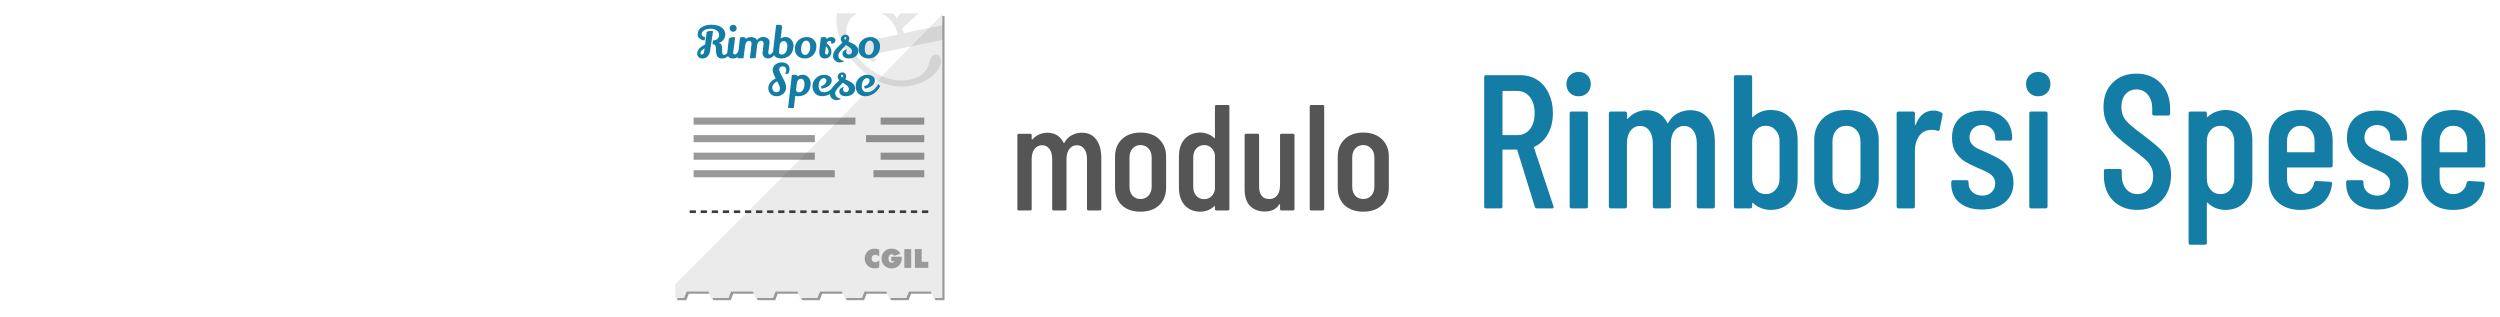 <?xml version="1.0" encoding="UTF-8" standalone="no"?>
<!-- Generator: Adobe Illustrator 19.0.0, SVG Export Plug-In . SVG Version: 6.00 Build 0)  -->

<svg
   version="1.1"
   id="Layer_1"
   x="0px"
   y="0px"
   viewBox="0 0 340.157 43.087"
   xml:space="preserve"
   sodipodi:docname="reimbursements_logo_modulo.svg"
   inkscape:version="1.4.2 (ebf0e940d0, 2025-05-08)"
   width="90mm"
   height="11.4mm"
   xmlns:inkscape="http://www.inkscape.org/namespaces/inkscape"
   xmlns:sodipodi="http://sodipodi.sourceforge.net/DTD/sodipodi-0.dtd"
   xmlns="http://www.w3.org/2000/svg"
   xmlns:svg="http://www.w3.org/2000/svg"><defs
   id="defs53">










	
	






		
		
		
	
	
	
















































































































































































































































<filter
   inkscape:collect="always"
   style="color-interpolation-filters:sRGB"
   id="filter65"
   x="-0.027"
   y="-0.026"
   width="1.055"
   height="1.052"><feGaussianBlur
     inkscape:collect="always"
     stdDeviation="5.309"
     id="feGaussianBlur65" /></filter></defs><sodipodi:namedview
   id="namedview51"
   pagecolor="#ffffff"
   bordercolor="#000000"
   borderopacity="0.25"
   inkscape:showpageshadow="false"
   inkscape:pageopacity="0.0"
   inkscape:pagecheckerboard="0"
   inkscape:deskcolor="#d1d1d1"
   showgrid="false"
   inkscape:zoom="3.809375"
   inkscape:cx="171.28794"
   inkscape:cy="15.488105"
   inkscape:window-width="2520"
   inkscape:window-height="1404"
   inkscape:window-x="2600"
   inkscape:window-y="0"
   inkscape:window-maximized="1"
   inkscape:current-layer="Layer_1"
   inkscape:document-units="mm" />







<g
   id="g20">
</g>
<g
   id="g22">
</g>
<g
   id="g24">
</g>
<g
   id="g26">
</g>
<g
   id="g28">
</g>
<g
   id="g30">
</g>
<g
   id="g32">
</g>
<g
   id="g34">
</g>
<g
   id="g36">
</g>
<g
   id="g38">
</g>
<g
   id="g40">
</g>
<g
   id="g42">
</g>
<g
   id="g44">
</g>
<g
   id="g46">
</g>
<g
   id="g48">
</g>
<g
   id="g20-0"
   transform="translate(-244.027,19.04)">
</g><g
   id="g22-6"
   transform="translate(-244.027,19.04)">
</g><g
   id="g24-1"
   transform="translate(-244.027,19.04)">
</g><g
   id="g26-5"
   transform="translate(-244.027,19.04)">
</g><g
   id="g28-5"
   transform="translate(-244.027,19.04)">
</g><g
   id="g30-4"
   transform="translate(-244.027,19.04)">
</g><g
   id="g32-7"
   transform="translate(-244.027,19.04)">
</g><g
   id="g34-6"
   transform="translate(-244.027,19.04)">
</g><g
   id="g36-5"
   transform="translate(-244.027,19.04)">
</g><g
   id="g38-6"
   transform="translate(-244.027,19.04)">
</g><g
   id="g40-9"
   transform="translate(-244.027,19.04)">
</g><g
   id="g42-3"
   transform="translate(-244.027,19.04)">
</g><g
   id="g44-7"
   transform="translate(-244.027,19.04)">
</g><g
   id="g46-4"
   transform="translate(-244.027,19.04)">
</g><g
   id="g48-5"
   transform="translate(-244.027,19.04)">
</g><g
   id="g714"
   transform="translate(-894.281,-113.692)">
</g><g
   id="g716"
   transform="translate(-894.281,-113.692)">
</g><g
   id="g718"
   transform="translate(-894.281,-113.692)">
</g><g
   id="g720"
   transform="translate(-894.281,-113.692)">
</g><g
   id="g722"
   transform="translate(-894.281,-113.692)">
</g><g
   id="g724"
   transform="translate(-894.281,-113.692)">
</g><g
   id="g726"
   transform="translate(-894.281,-113.692)">
</g><g
   id="g728"
   transform="translate(-894.281,-113.692)">
</g><g
   id="g730"
   transform="translate(-894.281,-113.692)">
</g><g
   id="g732"
   transform="translate(-894.281,-113.692)">
</g><g
   id="g734"
   transform="translate(-894.281,-113.692)">
</g><g
   id="g736"
   transform="translate(-894.281,-113.692)">
</g><g
   id="g738"
   transform="translate(-894.281,-113.692)">
</g><g
   id="g740"
   transform="translate(-894.281,-113.692)">
</g><g
   id="g742"
   transform="translate(-894.281,-113.692)">
</g><g
   id="g1601"
   transform="matrix(0.221,0,0,0.221,-168.895,20.198)">
</g><g
   id="g1603"
   transform="matrix(0.221,0,0,0.221,-168.895,20.198)">
</g><g
   id="g1605"
   transform="matrix(0.221,0,0,0.221,-168.895,20.198)">
</g><g
   id="g1607"
   transform="matrix(0.221,0,0,0.221,-168.895,20.198)">
</g><g
   id="g1609"
   transform="matrix(0.221,0,0,0.221,-168.895,20.198)">
</g><g
   id="g1611"
   transform="matrix(0.221,0,0,0.221,-168.895,20.198)">
</g><g
   id="g1613"
   transform="matrix(0.221,0,0,0.221,-168.895,20.198)">
</g><g
   id="g1615"
   transform="matrix(0.221,0,0,0.221,-168.895,20.198)">
</g><g
   id="g1617"
   transform="matrix(0.221,0,0,0.221,-168.895,20.198)">
</g><g
   id="g1619"
   transform="matrix(0.221,0,0,0.221,-168.895,20.198)">
</g><g
   id="g1621"
   transform="matrix(0.221,0,0,0.221,-168.895,20.198)">
</g><g
   id="g1623"
   transform="matrix(0.221,0,0,0.221,-168.895,20.198)">
</g><g
   id="g1625"
   transform="matrix(0.221,0,0,0.221,-168.895,20.198)">
</g><g
   id="g1627"
   transform="matrix(0.221,0,0,0.221,-168.895,20.198)">
</g><g
   id="g1629"
   transform="matrix(0.221,0,0,0.221,-168.895,20.198)">
</g><g
   aria-label="Rimborsi Spese"
   id="text1921"
   style="font-stretch:condensed;font-size:25.896px;font-family:'Barlow Condensed';-inkscape-font-specification:'Barlow Condensed,  Condensed';fill:#137da5;stroke-width:2.081;fill-opacity:1"
   transform="translate(111.279,124.546)"><path
     d="m 97.865,-96.192 q -0.233,0 -0.311,-0.207 l -2.382,-7.717 q -0.026,-0.078 -0.104,-0.078 h -1.813 q -0.104,0 -0.104,0.104 v 7.639 q 0,0.259 -0.259,0.259 h -1.968 q -0.259,0 -0.259,-0.259 v -17.609 q 0,-0.259 0.259,-0.259 h 4.635 q 1.321,0 2.331,0.647 1.01,0.647 1.554,1.839 0.57,1.165 0.57,2.667 0,1.631 -0.673,2.849 -0.673,1.191 -1.839,1.735 -0.078,0.078 -0.052,0.155 l 2.641,7.95 0.026,0.104 q 0,0.181 -0.233,0.181 z m -4.609,-15.978 q -0.104,0 -0.104,0.104 v 5.801 q 0,0.104 0.104,0.104 h 1.916 q 1.062,0 1.709,-0.803 0.647,-0.829 0.647,-2.175 0,-1.398 -0.647,-2.201 -0.647,-0.829 -1.709,-0.829 z"
     style="font-weight:500;-inkscape-font-specification:'Barlow Condensed,  Medium Condensed';fill:#137da5;fill-opacity:1"
     id="path2885" /><path
     d="m 103.51,-111.445 q -0.725,0 -1.191,-0.466 -0.466,-0.466 -0.466,-1.191 0,-0.725 0.466,-1.191 0.466,-0.466 1.191,-0.466 0.751,0 1.191,0.466 0.466,0.44 0.466,1.191 0,0.725 -0.466,1.191 -0.466,0.466 -1.191,0.466 z m -0.958,15.253 q -0.259,0 -0.259,-0.259 v -12.663 q 0,-0.259 0.259,-0.259 h 1.968 q 0.259,0 0.259,0.259 v 12.663 q 0,0.259 -0.259,0.259 z"
     style="font-weight:500;-inkscape-font-specification:'Barlow Condensed,  Medium Condensed';fill:#137da5;fill-opacity:1"
     id="path2882" /><path
     d="m 118.711,-109.555 q 1.606,0 2.46,1.165 0.88,1.139 0.88,3.211 v 8.727 q 0,0.259 -0.259,0.259 h -1.942 q -0.259,0 -0.259,-0.259 v -8.546 q 0,-1.139 -0.466,-1.761 -0.466,-0.647 -1.243,-0.647 -0.829,0 -1.321,0.647 -0.492,0.622 -0.492,1.735 v 8.572 q 0,0.259 -0.259,0.259 h -1.942 q -0.259,0 -0.259,-0.259 v -8.546 q 0,-1.139 -0.466,-1.761 -0.466,-0.647 -1.243,-0.647 -0.829,0 -1.321,0.647 -0.492,0.622 -0.492,1.735 v 8.572 q 0,0.259 -0.259,0.259 h -1.942 q -0.259,0 -0.259,-0.259 v -12.663 q 0,-0.259 0.259,-0.259 h 1.942 q 0.259,0 0.259,0.259 v 0.647 q 0,0.052 0.026,0.078 0.052,0.026 0.104,-0.026 0.518,-0.57 1.191,-0.855 0.673,-0.285 1.347,-0.285 1.968,0 2.823,1.735 0.026,0.052 0.078,0.052 0.052,-0.026 0.078,-0.129 0.518,-0.88 1.321,-1.269 0.803,-0.388 1.657,-0.388 z"
     style="font-weight:500;-inkscape-font-specification:'Barlow Condensed,  Medium Condensed';fill:#137da5;fill-opacity:1"
     id="path2879" /><path
     d="m 129.639,-109.581 q 1.709,0 2.693,1.114 0.984,1.088 0.984,3.004 v 5.386 q 0,1.839 -1.01,2.978 -0.984,1.114 -2.667,1.114 -0.622,0 -1.269,-0.233 -0.622,-0.233 -1.114,-0.699 -0.052,-0.052 -0.104,-0.026 -0.026,0.026 -0.026,0.078 v 0.414 q 0,0.259 -0.259,0.259 h -1.968 q -0.259,0 -0.259,-0.259 v -17.609 q 0,-0.259 0.259,-0.259 h 1.968 q 0.259,0 0.259,0.259 v 5.386 q 0,0.052 0.052,0.078 0.052,0 0.104,-0.078 0.984,-0.906 2.357,-0.906 z m 1.217,4.273 q 0,-0.932 -0.544,-1.528 -0.518,-0.596 -1.347,-0.596 -0.803,0 -1.321,0.596 -0.518,0.596 -0.518,1.528 v 5.05 q 0,0.932 0.518,1.528 0.518,0.596 1.321,0.596 0.829,0 1.347,-0.596 0.544,-0.596 0.544,-1.528 z"
     style="font-weight:500;-inkscape-font-specification:'Barlow Condensed,  Medium Condensed';fill:#137da5;fill-opacity:1"
     id="path2876" /><path
     d="m 139.946,-95.985 q -2.02,0 -3.211,-1.114 -1.165,-1.139 -1.165,-3.004 v -5.36 q 0,-1.839 1.191,-2.978 1.191,-1.139 3.185,-1.139 2.02,0 3.211,1.139 1.191,1.139 1.191,2.978 v 5.36 q 0,1.865 -1.191,3.004 -1.191,1.114 -3.211,1.114 z m 0,-2.175 q 0.829,0 1.372,-0.57 0.544,-0.596 0.544,-1.554 v -5.024 q 0,-0.932 -0.544,-1.528 -0.544,-0.596 -1.372,-0.596 -0.829,0 -1.372,0.596 -0.518,0.596 -0.518,1.528 v 5.024 q 0,0.958 0.518,1.554 0.544,0.57 1.372,0.57 z"
     style="font-weight:500;-inkscape-font-specification:'Barlow Condensed,  Medium Condensed';fill:#137da5;fill-opacity:1"
     id="path2873" /><path
     d="m 151.78,-109.503 q 0.647,0 1.114,0.285 0.181,0.104 0.129,0.337 l -0.388,1.968 q -0.026,0.233 -0.311,0.155 -0.337,-0.129 -0.725,-0.129 -0.155,0 -0.466,0.052 -0.803,0.078 -1.347,0.88 -0.518,0.803 -0.518,1.942 v 7.562 q 0,0.259 -0.259,0.259 h -1.968 q -0.259,0 -0.259,-0.259 v -12.663 q 0,-0.259 0.259,-0.259 h 1.968 q 0.259,0 0.259,0.259 v 1.502 q 0,0.078 0.026,0.104 0.052,0 0.078,-0.078 0.751,-1.916 2.408,-1.916 z"
     style="font-weight:500;-inkscape-font-specification:'Barlow Condensed,  Medium Condensed';fill:#137da5;fill-opacity:1"
     id="path2870" /><path
     d="m 158.409,-96.037 q -1.942,0 -3.082,-0.932 -1.114,-0.958 -1.114,-2.564 v -0.233 q 0,-0.259 0.259,-0.259 h 1.839 q 0.259,0 0.259,0.259 v 0.181 q 0,0.699 0.544,1.191 0.544,0.466 1.347,0.466 0.777,0 1.243,-0.466 0.492,-0.466 0.492,-1.191 0,-0.57 -0.337,-0.958 -0.337,-0.388 -0.803,-0.596 -0.44,-0.233 -1.372,-0.622 -1.01,-0.44 -1.683,-0.855 -0.647,-0.414 -1.165,-1.191 -0.518,-0.777 -0.518,-1.968 0,-1.761 1.088,-2.745 1.114,-0.984 2.978,-0.984 1.916,0 3.004,1.01 1.114,1.01 1.114,2.745 v 0.078 q 0,0.259 -0.259,0.259 h -1.787 q -0.259,0 -0.259,-0.259 v -0.181 q 0,-0.699 -0.492,-1.191 -0.492,-0.492 -1.269,-0.492 -0.803,0 -1.269,0.492 -0.466,0.492 -0.466,1.191 0,0.544 0.311,0.906 0.311,0.363 0.751,0.596 0.44,0.207 1.398,0.622 1.062,0.466 1.761,0.906 0.699,0.414 1.217,1.191 0.544,0.777 0.544,1.942 0,1.683 -1.165,2.667 -1.139,0.984 -3.108,0.984 z"
     style="font-weight:500;-inkscape-font-specification:'Barlow Condensed,  Medium Condensed';fill:#137da5;fill-opacity:1"
     id="path2867" /><path
     d="m 166.049,-111.445 q -0.725,0 -1.191,-0.466 -0.466,-0.466 -0.466,-1.191 0,-0.725 0.466,-1.191 0.466,-0.466 1.191,-0.466 0.751,0 1.191,0.466 0.466,0.44 0.466,1.191 0,0.725 -0.466,1.191 -0.466,0.466 -1.191,0.466 z m -0.958,15.253 q -0.259,0 -0.259,-0.259 v -12.663 q 0,-0.259 0.259,-0.259 h 1.968 q 0.259,0 0.259,0.259 v 12.663 q 0,0.259 -0.259,0.259 z"
     style="font-weight:500;-inkscape-font-specification:'Barlow Condensed,  Medium Condensed';fill:#137da5;fill-opacity:1"
     id="path2864" /><path
     d="m 179.541,-95.985 q -2.046,0 -3.315,-1.269 -1.243,-1.295 -1.243,-3.366 v -0.673 q 0,-0.259 0.259,-0.259 h 1.916 q 0.259,0 0.259,0.259 v 0.544 q 0,1.191 0.596,1.916 0.596,0.699 1.528,0.699 0.932,0 1.528,-0.673 0.622,-0.699 0.622,-1.813 0,-0.751 -0.337,-1.321 -0.311,-0.57 -0.855,-1.01 -0.518,-0.466 -1.709,-1.347 -1.321,-0.984 -2.072,-1.683 -0.751,-0.699 -1.269,-1.683 -0.518,-0.984 -0.518,-2.305 0,-2.098 1.243,-3.315 1.243,-1.243 3.237,-1.243 2.072,0 3.315,1.321 1.269,1.321 1.269,3.47 v 0.647 q 0,0.259 -0.259,0.259 h -1.916 q -0.259,0 -0.259,-0.259 v -0.699 q 0,-1.165 -0.596,-1.865 -0.596,-0.725 -1.554,-0.725 -0.906,0 -1.476,0.647 -0.57,0.622 -0.57,1.761 0,1.036 0.57,1.761 0.57,0.699 2.201,1.89 1.554,1.165 2.331,1.89 0.803,0.725 1.217,1.606 0.44,0.855 0.44,2.046 0,2.175 -1.269,3.496 -1.269,1.295 -3.315,1.295 z"
     style="font-weight:500;-inkscape-font-specification:'Barlow Condensed,  Medium Condensed';fill:#137da5;fill-opacity:1"
     id="path2861" /><path
     d="m 191.505,-109.581 q 1.683,0 2.667,1.139 1.01,1.114 1.01,2.952 v 5.386 q 0,1.916 -1.01,3.03 -0.984,1.088 -2.667,1.088 -0.622,0 -1.269,-0.233 -0.622,-0.233 -1.114,-0.725 -0.129,-0.078 -0.129,0.052 v 5.386 q 0,0.259 -0.259,0.259 h -1.968 q -0.259,0 -0.259,-0.259 v -17.609 q 0,-0.259 0.259,-0.259 h 1.968 q 0.259,0 0.259,0.259 v 0.414 q 0,0.052 0.052,0.078 0.052,0 0.104,-0.052 0.492,-0.466 1.114,-0.673 0.622,-0.233 1.243,-0.233 z m 1.217,4.273 q 0,-0.932 -0.544,-1.528 -0.518,-0.596 -1.347,-0.596 -0.803,0 -1.321,0.596 -0.518,0.596 -0.518,1.528 v 5.05 q 0,0.932 0.518,1.528 0.518,0.596 1.321,0.596 0.829,0 1.347,-0.596 0.544,-0.596 0.544,-1.528 z"
     style="font-weight:500;-inkscape-font-specification:'Barlow Condensed,  Medium Condensed';fill:#137da5;fill-opacity:1"
     id="path2858" /><path
     d="m 206.11,-102.019 q 0,0.259 -0.259,0.259 h -5.852 q -0.104,0 -0.104,0.104 v 1.398 q 0,0.932 0.518,1.528 0.518,0.596 1.347,0.596 0.725,0 1.217,-0.44 0.492,-0.44 0.622,-1.139 0.078,-0.207 0.285,-0.207 l 1.916,0.104 q 0.129,0 0.181,0.078 0.078,0.078 0.052,0.181 -0.181,1.683 -1.295,2.641 -1.088,0.932 -2.978,0.932 -1.994,0 -3.185,-1.114 -1.165,-1.114 -1.165,-2.978 v -5.386 q 0,-1.839 1.165,-2.978 1.191,-1.139 3.185,-1.139 2.02,0 3.185,1.139 1.165,1.139 1.165,2.978 z m -4.351,-5.412 q -0.829,0 -1.347,0.596 -0.518,0.596 -0.518,1.528 v 1.372 q 0,0.104 0.104,0.104 h 3.548 q 0.104,0 0.104,-0.104 v -1.372 q 0,-0.932 -0.518,-1.528 -0.518,-0.596 -1.372,-0.596 z"
     style="font-weight:500;-inkscape-font-specification:'Barlow Condensed,  Medium Condensed';fill:#137da5;fill-opacity:1"
     id="path2855" /><path
     d="m 212.144,-96.037 q -1.942,0 -3.082,-0.932 -1.114,-0.958 -1.114,-2.564 v -0.233 q 0,-0.259 0.259,-0.259 h 1.839 q 0.259,0 0.259,0.259 v 0.181 q 0,0.699 0.544,1.191 0.544,0.466 1.347,0.466 0.777,0 1.243,-0.466 0.492,-0.466 0.492,-1.191 0,-0.57 -0.337,-0.958 -0.337,-0.388 -0.803,-0.596 -0.44,-0.233 -1.372,-0.622 -1.01,-0.44 -1.683,-0.855 -0.647,-0.414 -1.165,-1.191 -0.518,-0.777 -0.518,-1.968 0,-1.761 1.088,-2.745 1.114,-0.984 2.978,-0.984 1.916,0 3.004,1.01 1.114,1.01 1.114,2.745 v 0.078 q 0,0.259 -0.259,0.259 h -1.787 q -0.259,0 -0.259,-0.259 v -0.181 q 0,-0.699 -0.492,-1.191 -0.492,-0.492 -1.269,-0.492 -0.803,0 -1.269,0.492 -0.466,0.492 -0.466,1.191 0,0.544 0.311,0.906 0.311,0.363 0.751,0.596 0.44,0.207 1.398,0.622 1.062,0.466 1.761,0.906 0.699,0.414 1.217,1.191 0.544,0.777 0.544,1.942 0,1.683 -1.165,2.667 -1.139,0.984 -3.108,0.984 z"
     style="font-weight:500;-inkscape-font-specification:'Barlow Condensed,  Medium Condensed';fill:#137da5;fill-opacity:1"
     id="path2852" /><path
     d="m 226.878,-102.019 q 0,0.259 -0.259,0.259 h -5.852 q -0.104,0 -0.104,0.104 v 1.398 q 0,0.932 0.518,1.528 0.518,0.596 1.347,0.596 0.725,0 1.217,-0.44 0.492,-0.44 0.622,-1.139 0.078,-0.207 0.285,-0.207 l 1.916,0.104 q 0.129,0 0.181,0.078 0.078,0.078 0.052,0.181 -0.181,1.683 -1.295,2.641 -1.088,0.932 -2.978,0.932 -1.994,0 -3.185,-1.114 -1.165,-1.114 -1.165,-2.978 v -5.386 q 0,-1.839 1.165,-2.978 1.191,-1.139 3.185,-1.139 2.02,0 3.185,1.139 1.165,1.139 1.165,2.978 z m -4.351,-5.412 q -0.829,0 -1.347,0.596 -0.518,0.596 -0.518,1.528 v 1.372 q 0,0.104 0.104,0.104 h 3.548 q 0.104,0 0.104,-0.104 v -1.372 q 0,-0.932 -0.518,-1.528 -0.518,-0.596 -1.372,-0.596 z"
     style="font-weight:500;-inkscape-font-specification:'Barlow Condensed,  Medium Condensed';fill:#137da5;fill-opacity:1"
     id="path2849" /></g><g
   aria-label="modulo"
   id="text2648"
   style="font-stretch:condensed;font-size:20.504px;font-family:'Barlow Condensed';-inkscape-font-specification:'Barlow Condensed,  Condensed';fill:#555555;stroke-width:1.648;fill-opacity:1"
   transform="translate(111.279,124.546)"><path
     d="m 35.924,-106.489 q 1.271,0 1.948,0.923 0.697,0.902 0.697,2.542 v 6.91 q 0,0.205 -0.205,0.205 h -1.538 q -0.205,0 -0.205,-0.205 v -6.766 q 0,-0.902 -0.369,-1.394 -0.369,-0.513 -0.984,-0.513 -0.656,0 -1.046,0.513 -0.39,0.492 -0.39,1.374 v 6.787 q 0,0.205 -0.205,0.205 h -1.538 q -0.205,0 -0.205,-0.205 v -6.766 q 0,-0.902 -0.369,-1.394 -0.369,-0.513 -0.984,-0.513 -0.656,0 -1.046,0.513 -0.39,0.492 -0.39,1.374 v 6.787 q 0,0.205 -0.205,0.205 h -1.538 q -0.205,0 -0.205,-0.205 v -10.026 q 0,-0.205 0.205,-0.205 h 1.538 q 0.205,0 0.205,0.205 v 0.513 q 0,0.041 0.021,0.061 0.041,0.021 0.082,-0.021 0.41,-0.451 0.943,-0.677 0.533,-0.226 1.066,-0.226 1.558,0 2.235,1.374 0.021,0.041 0.062,0.041 0.041,-0.021 0.062,-0.103 0.41,-0.697 1.046,-1.005 0.636,-0.308 1.312,-0.308 z"
     style="font-weight:500;-inkscape-font-specification:'Barlow Condensed,  Medium Condensed';fill:#555555;fill-opacity:1"
     id="path2793" /><path
     d="m 43.9,-95.745 q -1.599,0 -2.542,-0.882 -0.923,-0.902 -0.923,-2.378 v -4.244 q 0,-1.456 0.943,-2.358 0.943,-0.902 2.522,-0.902 1.599,0 2.542,0.902 0.943,0.902 0.943,2.358 v 4.244 q 0,1.476 -0.943,2.378 -0.943,0.882 -2.542,0.882 z m 0,-1.722 q 0.656,0 1.087,-0.451 0.431,-0.472 0.431,-1.23 v -3.978 q 0,-0.738 -0.431,-1.21 -0.431,-0.472 -1.087,-0.472 -0.656,0 -1.087,0.472 -0.41,0.472 -0.41,1.21 v 3.978 q 0,0.759 0.41,1.23 0.431,0.451 1.087,0.451 z"
     style="font-weight:500;-inkscape-font-specification:'Barlow Condensed,  Medium Condensed';fill:#555555;fill-opacity:1"
     id="path2790" /><path
     d="m 54.029,-110.056 q 0,-0.205 0.205,-0.205 h 1.558 q 0.205,0 0.205,0.205 v 13.943 q 0,0.205 -0.205,0.205 h -1.558 q -0.205,0 -0.205,-0.205 v -0.328 q 0,-0.041 -0.041,-0.062 -0.021,-0.021 -0.062,0.021 -0.39,0.369 -0.882,0.554 -0.492,0.185 -0.984,0.185 -1.353,0 -2.153,-0.882 -0.779,-0.902 -0.779,-2.358 v -4.265 q 0,-1.517 0.779,-2.378 0.8,-0.882 2.153,-0.882 0.492,0 0.984,0.185 0.492,0.185 0.882,0.554 0.041,0.041 0.062,0.021 0.041,-0.021 0.041,-0.061 z m -1.456,12.61 q 0.574,0 0.964,-0.369 0.41,-0.39 0.492,-1.005 v -4.613 q -0.082,-0.615 -0.492,-0.984 -0.39,-0.39 -0.964,-0.39 -0.656,0 -1.087,0.472 -0.41,0.472 -0.41,1.21 v 3.998 q 0,0.738 0.41,1.21 0.431,0.472 1.087,0.472 z"
     style="font-weight:500;-inkscape-font-specification:'Barlow Condensed,  Medium Condensed';fill:#555555;fill-opacity:1"
     id="path2787" /><path
     d="m 62.887,-106.14 q 0,-0.205 0.205,-0.205 h 1.558 q 0.205,0 0.205,0.205 v 10.026 q 0,0.205 -0.205,0.205 h -1.558 q -0.205,0 -0.205,-0.205 v -0.595 q 0,-0.062 -0.041,-0.062 -0.021,0 -0.062,0.041 -0.615,0.964 -1.968,0.964 -1.23,0 -1.989,-0.738 -0.759,-0.759 -0.759,-2.296 v -7.34 q 0,-0.205 0.205,-0.205 h 1.558 q 0.205,0 0.205,0.205 v 6.91 q 0,1.763 1.394,1.763 0.697,0 1.066,-0.492 0.39,-0.513 0.39,-1.394 z"
     style="font-weight:500;-inkscape-font-specification:'Barlow Condensed,  Medium Condensed';fill:#555555;fill-opacity:1"
     id="path2784" /><path
     d="m 67.131,-95.909 q -0.205,0 -0.205,-0.205 v -13.943 q 0,-0.205 0.205,-0.205 h 1.558 q 0.205,0 0.205,0.205 v 13.943 q 0,0.205 -0.205,0.205 z"
     style="font-weight:500;-inkscape-font-specification:'Barlow Condensed,  Medium Condensed';fill:#555555;fill-opacity:1"
     id="path2781" /><path
     d="m 74.205,-95.745 q -1.599,0 -2.542,-0.882 -0.923,-0.902 -0.923,-2.378 v -4.244 q 0,-1.456 0.943,-2.358 0.943,-0.902 2.522,-0.902 1.599,0 2.542,0.902 0.943,0.902 0.943,2.358 v 4.244 q 0,1.476 -0.943,2.378 -0.943,0.882 -2.542,0.882 z m 0,-1.722 q 0.656,0 1.087,-0.451 0.431,-0.472 0.431,-1.23 v -3.978 q 0,-0.738 -0.431,-1.21 -0.431,-0.472 -1.087,-0.472 -0.656,0 -1.087,0.472 -0.41,0.472 -0.41,1.21 v 3.978 q 0,0.759 0.41,1.23 0.431,0.451 1.087,0.451 z"
     style="font-weight:500;-inkscape-font-specification:'Barlow Condensed,  Medium Condensed';fill:#555555;fill-opacity:1"
     id="path2778" /></g><g
   inkscape:label="Livello 1"
   id="layer1"
   transform="matrix(2.452,0,0,2.452,89.305,0.452)"><polygon
     style="fill:#999999;fill-opacity:1;filter:url(#filter65)"
     points="21.572,512 21.572,19.224 485.034,19.224 485.034,512 469.377,512 465.028,500.779 427.015,500.779 422.666,512 392.307,512 387.958,500.779 349.945,500.779 345.596,512 315.237,512 310.801,500.779 272.875,500.779 268.439,512 238.168,512 233.732,500.779 195.806,500.779 191.369,512 161.011,512 156.662,500.779 118.649,500.779 114.3,512 83.942,512 79.592,500.779 41.58,500.779 37.23,512 "
     id="polygon4"
     transform="matrix(0.032,0,0,0.032,0.47,0.091)" /><g
     id="g4"
     transform="translate(18.217,-0.557)"><polygon
       style="fill:#ffffff"
       points="118.649,500.779 114.3,512 83.942,512 79.592,500.779 41.58,500.779 37.23,512 21.572,512 21.572,19.224 485.034,19.224 485.034,512 469.377,512 465.028,500.779 427.015,500.779 422.666,512 392.307,512 387.958,500.779 349.945,500.779 345.596,512 315.237,512 310.801,500.779 272.875,500.779 268.439,512 238.168,512 233.732,500.779 195.806,500.779 191.369,512 161.011,512 156.662,500.779 "
       id="polygon1-3"
       transform="matrix(0.032,0,0,0.032,-17.866,0.529)" /><path
       style="opacity:0.1;fill:#050101;stroke-width:0.032"
       d="M -2.908,1.889 -4.471,2.207 c -0.031,-0.05 -0.056,-0.089 -0.067,-0.117 l -0.047,-0.123 c 0.039,-0.042 0.131,-0.131 0.281,-0.268 0.084,-0.078 0.19,-0.173 0.312,-0.284 0.103,-0.098 0.203,-0.187 0.293,-0.27 0.011,-0.011 0.022,-0.019 0.033,-0.031 h -1.006 c -0.008,0.008 -0.014,0.02 -0.025,0.031 -0.05,0.067 -0.109,0.142 -0.176,0.229 -0.059,-0.081 -0.114,-0.156 -0.176,-0.229 -0.008,-0.011 -0.017,-0.019 -0.025,-0.031 h -0.661 c 0.019,0.008 0.042,0.02 0.061,0.031 0.256,0.125 0.463,0.312 0.616,0.555 0.039,0.059 0.072,0.12 0.103,0.184 0.053,0.106 0.098,0.242 0.139,0.41 L -6.4,2.617 c -0.265,0.056 -0.468,0.092 -0.608,0.111 0.332,0.393 0.577,0.75 0.736,1.07 l 0.259,-0.05 c -0.061,-0.114 -0.086,-0.201 -0.075,-0.254 0.008,-0.056 0.042,-0.095 0.1,-0.123 0.061,-0.031 0.281,-0.086 0.663,-0.167 L -3.934,2.915 -2.325,2.58 v -0.811 z m 0.446,1.675 c -0.033,-0.072 -0.089,-0.12 -0.162,-0.145 -0.072,-0.028 -0.145,-0.022 -0.212,0.008 -0.053,0.028 -0.098,0.067 -0.131,0.117 -0.033,0.053 -0.075,0.167 -0.12,0.343 C -3.181,4.236 -3.376,4.481 -3.674,4.626 -4.067,4.816 -4.499,4.877 -4.976,4.813 -5.199,4.782 -5.419,4.718 -5.642,4.623 -5.895,4.515 -6.146,4.364 -6.4,4.172 -6.874,3.812 -7.23,3.38 -7.473,2.879 -7.662,2.488 -7.715,2.132 -7.635,1.811 c 0.008,-0.039 0.02,-0.075 0.033,-0.111 0.086,-0.243 0.245,-0.429 0.477,-0.555 0.017,-0.011 0.036,-0.022 0.056,-0.031 h -1.118 c -0.003,0.011 -0.006,0.02 -0.006,0.031 -0.014,0.061 -0.022,0.123 -0.028,0.19 -0.008,0.117 -0.008,0.24 0.003,0.365 0.031,0.368 0.148,0.766 0.354,1.193 0.295,0.61 0.713,1.123 1.26,1.538 0.237,0.181 0.474,0.329 0.711,0.443 0.312,0.151 0.624,0.242 0.939,0.281 0.555,0.067 1.079,-0.02 1.572,-0.256 0.382,-0.187 0.663,-0.429 0.842,-0.727 0.134,-0.231 0.162,-0.435 0.078,-0.608 z"
       id="path9" /><rect
       x="-16.15"
       y="6.897"
       style="fill:#999999;fill-opacity:1;stroke-width:0.032"
       width="8.98"
       height="0.393"
       id="rect9-7" /><rect
       x="-16.15"
       y="7.87"
       style="fill:#999999;fill-opacity:1;stroke-width:0.032"
       width="6.728"
       height="0.393"
       id="rect10" /><rect
       x="-16.15"
       y="8.844"
       style="fill:#999999;fill-opacity:1;stroke-width:0.032"
       width="6.728"
       height="0.393"
       id="rect11" /><rect
       x="-16.15"
       y="9.817"
       style="fill:#999999;fill-opacity:1;stroke-width:0.032"
       width="7.833"
       height="0.393"
       id="rect12" /><rect
       x="-6.584"
       y="7.87"
       style="fill:#999999;fill-opacity:1;stroke-width:0.032"
       width="3.234"
       height="0.393"
       id="rect13" /><rect
       x="-5.773"
       y="6.897"
       style="fill:#999999;fill-opacity:1;stroke-width:0.032"
       width="2.423"
       height="0.393"
       id="rect14" /><rect
       x="-5.773"
       y="8.844"
       style="fill:#999999;fill-opacity:1;stroke-width:0.032"
       width="2.423"
       height="0.393"
       id="rect15" /><rect
       x="-6.171"
       y="9.817"
       style="fill:#999999;fill-opacity:1;stroke-width:0.032"
       width="2.821"
       height="0.393"
       id="rect16" /><rect
       x="-16.371"
       y="12.046"
       style="fill:#3b3b42;stroke-width:0.032"
       width="0.349"
       height="0.149"
       id="rect17" /><rect
       x="-15.757"
       y="12.046"
       style="fill:#3b3b42;stroke-width:0.032"
       width="0.349"
       height="0.149"
       id="rect18" /><rect
       x="-15.143"
       y="12.046"
       style="fill:#3b3b42;stroke-width:0.032"
       width="0.349"
       height="0.149"
       id="rect19" /><rect
       x="-14.529"
       y="12.046"
       style="fill:#3b3b42;stroke-width:0.032"
       width="0.349"
       height="0.149"
       id="rect20" /><rect
       x="-13.915"
       y="12.046"
       style="fill:#3b3b42;stroke-width:0.032"
       width="0.349"
       height="0.149"
       id="rect21" /><rect
       x="-13.301"
       y="12.046"
       style="fill:#3b3b42;stroke-width:0.032"
       width="0.349"
       height="0.149"
       id="rect22" /><rect
       x="-12.687"
       y="12.046"
       style="fill:#3b3b42;stroke-width:0.032"
       width="0.349"
       height="0.149"
       id="rect23" /><rect
       x="-12.073"
       y="12.046"
       style="fill:#3b3b42;stroke-width:0.032"
       width="0.349"
       height="0.149"
       id="rect24" /><rect
       x="-11.459"
       y="12.046"
       style="fill:#3b3b42;stroke-width:0.032"
       width="0.349"
       height="0.149"
       id="rect25" /><rect
       x="-10.845"
       y="12.046"
       style="fill:#3b3b42;stroke-width:0.032"
       width="0.349"
       height="0.149"
       id="rect26" /><rect
       x="-10.231"
       y="12.046"
       style="fill:#3b3b42;stroke-width:0.032"
       width="0.349"
       height="0.149"
       id="rect27" /><rect
       x="-9.617"
       y="12.046"
       style="fill:#3b3b42;stroke-width:0.032"
       width="0.349"
       height="0.149"
       id="rect28" /><rect
       x="-9.003"
       y="12.046"
       style="fill:#3b3b42;stroke-width:0.032"
       width="0.349"
       height="0.149"
       id="rect29" /><rect
       x="-8.39"
       y="12.046"
       style="fill:#3b3b42;stroke-width:0.032"
       width="0.349"
       height="0.149"
       id="rect30" /><rect
       x="-7.776"
       y="12.046"
       style="fill:#3b3b42;stroke-width:0.032"
       width="0.349"
       height="0.149"
       id="rect31" /><rect
       x="-7.162"
       y="12.046"
       style="fill:#3b3b42;stroke-width:0.032"
       width="0.349"
       height="0.149"
       id="rect32" /><rect
       x="-6.548"
       y="12.046"
       style="fill:#3b3b42;stroke-width:0.032"
       width="0.349"
       height="0.149"
       id="rect33" /><rect
       x="-5.934"
       y="12.046"
       style="fill:#3b3b42;stroke-width:0.032"
       width="0.349"
       height="0.149"
       id="rect34" /><rect
       x="-5.32"
       y="12.046"
       style="fill:#3b3b42;stroke-width:0.032"
       width="0.349"
       height="0.149"
       id="rect35" /><rect
       x="-4.706"
       y="12.046"
       style="fill:#3b3b42;stroke-width:0.032"
       width="0.349"
       height="0.149"
       id="rect36" /><rect
       x="-4.092"
       y="12.046"
       style="fill:#3b3b42;stroke-width:0.032"
       width="0.349"
       height="0.149"
       id="rect37" /><rect
       x="-3.478"
       y="12.046"
       style="fill:#3b3b42;stroke-width:0.032"
       width="0.349"
       height="0.149"
       id="rect38" /><path
       style="opacity:0.1;fill:#3b3b42;stroke-width:0.032"
       d="m -2.325,16.933 h -0.502 l -0.139,-0.36 h -1.218 l -0.139,0.36 H -5.296 l -0.139,-0.36 h -1.218 l -0.139,0.36 h -0.973 l -0.142,-0.36 h -1.215 l -0.142,0.36 h -0.97 l -0.142,-0.36 h -1.215 l -0.142,0.36 h -0.973 l -0.139,-0.36 h -1.218 l -0.139,0.36 h -0.973 l -0.139,-0.36 h -1.218 l -0.139,0.36 h -0.502 v -0.778 l 5.945,-5.945 0.393,-0.393 0.582,-0.582 0.393,-0.393 7.536,-7.698 z"
       id="path52"
       sodipodi:nodetypes="ccccccccccccccccccccccccccccccccc" /><path
       style="font-size:2.442px;font-family:'Lily Script One';-inkscape-font-specification:'Lily Script One';text-align:center;letter-spacing:0px;text-anchor:middle;fill:#137da5;stroke-width:0.027"
       d="m -14.169,3.079 0.078,0.12 q -0.12,0.42 -0.496,0.42 -0.085,0 -0.149,-0.032 -0.061,-0.032 -0.093,-0.076 -0.032,-0.044 -0.051,-0.112 -0.027,-0.103 -0.029,-0.271 0,-0.168 -0.042,-0.232 -0.039,-0.063 -0.151,-0.071 l 0.027,-0.208 q 0.005,0 0.007,0 0.142,0 0.234,-0.081 0.1,-0.09 0.1,-0.232 0,-0.142 -0.134,-0.239 -0.132,-0.098 -0.342,-0.098 -0.271,0 -0.418,0.134 -0.078,0.073 -0.078,0.176 0,0.129 0.198,0.156 l -0.034,0.183 q -0.149,-0.007 -0.264,-0.1 -0.115,-0.093 -0.115,-0.239 0,-0.256 0.215,-0.393 0.215,-0.139 0.545,-0.139 0.212,0 0.374,0.051 0.276,0.093 0.366,0.322 0.029,0.081 0.029,0.132 0,0.049 0,0.066 -0.01,0.134 -0.1,0.264 -0.088,0.129 -0.266,0.178 0.107,0.022 0.147,0.093 0.039,0.071 0.042,0.215 0.002,0.247 0.022,0.3 0.022,0.051 0.088,0.051 0.178,0 0.291,-0.339 z m -1.497,0.54 q -0.129,0 -0.208,-0.078 -0.078,-0.078 -0.078,-0.193 0,-0.298 0.437,-0.498 0.088,-0.684 0.09,-0.701 0.103,-0.066 0.232,-0.066 0.054,0 0.122,0.015 l -0.154,1.043 q -0.073,0.479 -0.442,0.479 z m -0.105,-0.3 q 0,0.078 0.083,0.078 0.098,0 0.125,-0.176 l 0.022,-0.166 Q -15.771,3.189 -15.771,3.318 Z m 1.678,-1.512 q 0.056,-0.059 0.137,-0.059 0.081,0 0.137,0.059 0.059,0.056 0.059,0.137 0,0.081 -0.059,0.137 -0.056,0.056 -0.137,0.056 -0.081,0 -0.137,-0.056 -0.056,-0.056 -0.056,-0.137 0,-0.081 0.056,-0.137 z m -0.1,0.715 q 0.024,-0.044 0.093,-0.066 0.068,-0.024 0.134,-0.024 0.068,0 0.12,0.017 -0.095,0.735 -0.095,0.742 -0.012,0.049 -0.012,0.083 0,0.032 0.005,0.056 0.01,0.063 0.088,0.063 0.081,0 0.147,-0.103 0.068,-0.105 0.103,-0.237 0.017,0.01 0.054,0.059 0.037,0.049 0.044,0.073 -0.049,0.195 -0.166,0.315 -0.117,0.12 -0.281,0.12 -0.164,0 -0.244,-0.081 -0.078,-0.081 -0.078,-0.208 0,-0.027 0.002,-0.056 z m 1.167,1.082 0.093,-0.811 q 0,-0.068 -0.034,-0.112 -0.032,-0.046 -0.115,-0.046 -0.083,0 -0.137,0.081 -0.054,0.078 -0.068,0.166 -0.085,0.608 -0.095,0.723 h -0.327 l 0.134,-1.148 q 0.103,-0.027 0.156,-0.027 0.154,0 0.168,0.103 0.12,-0.103 0.261,-0.103 0.283,0 0.361,0.168 0.12,-0.171 0.342,-0.171 0.164,0 0.259,0.085 0.095,0.083 0.095,0.21 0,0.037 -0.015,0.129 -0.056,0.366 -0.056,0.43 0,0.115 0.076,0.115 0.063,0 0.134,-0.083 0.073,-0.085 0.117,-0.261 0.083,0.088 0.1,0.139 -0.127,0.425 -0.449,0.425 -0.151,0 -0.225,-0.093 -0.073,-0.093 -0.073,-0.195 l 0.059,-0.54 q 0,-0.066 -0.034,-0.11 -0.034,-0.044 -0.11,-0.044 -0.073,0 -0.129,0.056 -0.056,0.056 -0.078,0.144 -0.073,0.62 -0.095,0.769 z m 1.99,-1.177 q 0.176,0 0.303,0.144 0.127,0.144 0.127,0.337 0,0.027 -0.002,0.056 -0.027,0.32 -0.215,0.488 -0.188,0.166 -0.491,0.166 -0.122,-0.005 -0.212,-0.044 -0.09,-0.039 -0.134,-0.098 -0.083,-0.107 -0.083,-0.19 0,-0.085 0.024,-0.273 0.051,-0.386 0.147,-1.248 0.051,-0.02 0.137,-0.02 0.195,0 0.195,0.112 l -0.083,0.65 q 0.115,-0.081 0.288,-0.081 z m -0.378,0.842 q 0,0.056 0.042,0.095 0.044,0.037 0.12,0.037 0.125,0 0.205,-0.115 0.098,-0.139 0.098,-0.361 0,-0.107 -0.049,-0.19 -0.049,-0.083 -0.151,-0.083 -0.139,0 -0.212,0.166 l -0.02,0.147 q -0.032,0.247 -0.032,0.305 z m 1.553,-0.84 q 0.225,0 0.374,0.144 0.151,0.144 0.151,0.352 0,0.315 -0.186,0.505 -0.183,0.188 -0.444,0.188 -0.261,0 -0.415,-0.149 -0.151,-0.149 -0.151,-0.369 0,-0.308 0.188,-0.488 0.19,-0.183 0.483,-0.183 z m -0.049,0.198 q -0.115,0 -0.193,0.132 -0.078,0.132 -0.085,0.332 0,0.142 0.056,0.234 0.059,0.093 0.176,0.093 0.117,0 0.195,-0.129 0.081,-0.129 0.081,-0.295 0,-0.166 -0.056,-0.264 -0.056,-0.103 -0.173,-0.103 z m 1.399,0.122 q 0,-0.107 -0.1,-0.107 -0.098,0 -0.156,0.127 0.264,0.208 0.264,0.466 0,0.188 -0.105,0.286 -0.105,0.098 -0.264,0.098 -0.159,0 -0.232,-0.098 -0.073,-0.1 -0.073,-0.252 0,-0.046 0.002,-0.068 l 0.085,-0.745 q 0.088,-0.027 0.178,-0.027 0.149,0 0.149,0.11 v 0.005 q 0.098,-0.115 0.249,-0.115 0.11,0 0.171,0.051 0.061,0.049 0.061,0.132 0,0.083 -0.063,0.137 -0.061,0.051 -0.161,0.051 -0.005,0 -0.01,0 0.005,-0.027 0.005,-0.051 z m -0.151,0.474 q 0,-0.142 -0.147,-0.283 -0.044,0.352 -0.044,0.354 0,0.103 0.083,0.103 0.107,0 0.107,-0.173 z m 1.458,-0.366 q 0.193,0.142 0.193,0.335 0,0.193 -0.151,0.31 -0.151,0.117 -0.381,0.117 -0.149,0 -0.249,-0.073 -0.098,-0.076 -0.098,-0.186 0,-0.11 0.073,-0.173 0.073,-0.066 0.183,-0.081 -0.051,0.073 -0.051,0.142 0,0.066 0.046,0.107 0.046,0.042 0.117,0.042 0.071,0 0.117,-0.051 0.046,-0.054 0.046,-0.122 0,-0.112 -0.105,-0.2 -0.063,-0.051 -0.137,-0.095 -0.073,-0.046 -0.078,-0.049 -0.01,-0.007 -0.02,-0.012 -0.044,0.051 -0.127,0.142 -0.083,0.088 -0.132,0.142 -0.137,0.149 -0.154,0.249 -0.005,0.02 -0.005,0.076 0,0.054 0.032,0.112 0.034,0.059 0.081,0.088 0.046,0.029 0.09,0.046 0.046,0.02 0.078,0.027 0.034,0.007 0.034,0.01 0,0.017 -0.054,0.039 -0.1,0.037 -0.21,0.037 -0.107,0 -0.21,-0.078 -0.139,-0.107 -0.139,-0.286 0,-0.11 0.056,-0.217 0.1,-0.19 0.469,-0.523 -0.09,-0.09 -0.09,-0.193 0,-0.103 0.076,-0.173 0.078,-0.071 0.183,-0.071 0.095,0 0.166,0.076 0.046,0.051 0.046,0.129 0,0.078 -0.051,0.176 0.261,0.117 0.354,0.183 z M -7.734,2.581 q 0.059,-0.061 0.059,-0.088 0,-0.061 -0.054,-0.066 -0.061,0 -0.061,0.068 0,0.042 0.056,0.085 z m 1.407,-0.151 q 0.225,0 0.374,0.144 0.151,0.144 0.151,0.352 0,0.315 -0.186,0.505 -0.183,0.188 -0.444,0.188 -0.261,0 -0.415,-0.149 -0.151,-0.149 -0.151,-0.369 0,-0.308 0.188,-0.488 0.19,-0.183 0.483,-0.183 z m -0.049,0.198 q -0.115,0 -0.193,0.132 -0.078,0.132 -0.085,0.332 0,0.142 0.056,0.234 0.059,0.093 0.176,0.093 0.117,0 0.195,-0.129 0.081,-0.129 0.081,-0.295 0,-0.166 -0.056,-0.264 -0.056,-0.103 -0.173,-0.103 z"
       id="text2"
       aria-label="Rimborso" /><path
       style="font-size:2.442px;font-family:'Lily Script One';-inkscape-font-specification:'Lily Script One';text-align:center;letter-spacing:0px;text-anchor:middle;fill:#137da5;stroke-width:0.027"
       d="m -11.08,4.468 q 0.073,-0.11 0.073,-0.205 0,-0.095 -0.054,-0.151 -0.054,-0.056 -0.142,-0.056 -0.088,0 -0.142,0.044 -0.054,0.042 -0.054,0.134 0,0.09 0.127,0.327 0.127,0.237 0.161,0.305 0.093,0.186 0.093,0.359 0,0.217 -0.159,0.354 -0.156,0.134 -0.371,0.134 -0.212,0 -0.335,-0.132 -0.122,-0.134 -0.122,-0.313 0,-0.33 0.408,-0.545 -0.166,-0.327 -0.166,-0.457 0,-0.181 0.144,-0.305 0.147,-0.127 0.357,-0.127 0.212,0 0.325,0.107 0.112,0.107 0.112,0.273 0,0.11 -0.073,0.252 z m -0.64,0.952 q 0.066,0.071 0.159,0.071 0.095,0 0.147,-0.054 0.054,-0.056 0.054,-0.164 0,-0.098 -0.076,-0.239 -0.01,-0.02 -0.037,-0.071 -0.027,-0.054 -0.039,-0.076 -0.273,0.142 -0.273,0.357 0,0.11 0.066,0.176 z m 1.16,-0.899 q 0.159,0 0.186,0.081 0.115,-0.081 0.291,-0.081 0.176,0 0.303,0.144 0.127,0.144 0.127,0.337 0,0.027 -0.002,0.056 -0.027,0.32 -0.215,0.488 -0.188,0.166 -0.491,0.166 -0.068,0 -0.149,-0.017 l -0.078,0.672 H -10.909 q 0.156,-1.345 0.21,-1.827 0.051,-0.02 0.139,-0.02 z m 0.562,0.498 q 0,-0.107 -0.049,-0.19 -0.049,-0.083 -0.151,-0.083 -0.139,0 -0.212,0.181 -0.049,0.361 -0.056,0.42 -0.002,0.073 0.046,0.11 0.049,0.037 0.12,0.037 0.125,0 0.205,-0.112 0.098,-0.139 0.098,-0.361 z m 0.916,0.132 q 0.151,-0.032 0.225,-0.122 0.076,-0.09 0.076,-0.173 0,-0.085 -0.046,-0.115 -0.044,-0.032 -0.098,-0.032 -0.115,0 -0.203,0.129 -0.085,0.127 -0.085,0.305 0,0.176 0.083,0.264 0.085,0.085 0.21,0.085 0.183,0 0.352,-0.127 0.168,-0.127 0.273,-0.332 0.054,0.051 0.098,0.127 -0.081,0.183 -0.286,0.359 -0.103,0.085 -0.244,0.139 -0.139,0.054 -0.288,0.054 -0.244,0 -0.386,-0.149 Q -9.554,5.403 -9.554,5.152 q 0,-0.252 0.188,-0.44 0.19,-0.188 0.454,-0.188 0.188,0 0.305,0.083 0.117,0.081 0.12,0.22 0,0.188 -0.151,0.305 -0.149,0.117 -0.41,0.164 z m 1.704,-0.2 q 0.193,0.142 0.193,0.335 0,0.193 -0.151,0.31 -0.151,0.117 -0.381,0.117 -0.149,0 -0.249,-0.073 -0.098,-0.076 -0.098,-0.186 0,-0.11 0.073,-0.173 0.073,-0.066 0.183,-0.081 -0.051,0.073 -0.051,0.142 0,0.066 0.046,0.107 0.046,0.042 0.117,0.042 0.071,0 0.117,-0.051 0.046,-0.054 0.046,-0.122 0,-0.112 -0.105,-0.2 -0.063,-0.051 -0.137,-0.095 -0.073,-0.046 -0.078,-0.049 -0.01,-0.007 -0.02,-0.012 -0.044,0.051 -0.127,0.142 -0.083,0.088 -0.132,0.142 -0.137,0.149 -0.154,0.249 -0.005,0.02 -0.005,0.076 0,0.054 0.032,0.112 0.034,0.059 0.081,0.088 0.046,0.029 0.09,0.046 0.046,0.02 0.078,0.027 0.034,0.007 0.034,0.01 0,0.017 -0.054,0.039 -0.1,0.037 -0.21,0.037 -0.107,0 -0.21,-0.078 -0.139,-0.107 -0.139,-0.286 0,-0.11 0.056,-0.217 0.1,-0.19 0.469,-0.523 -0.09,-0.09 -0.09,-0.193 0,-0.103 0.076,-0.173 0.078,-0.071 0.183,-0.071 0.095,0 0.166,0.076 0.046,0.051 0.046,0.129 0,0.078 -0.051,0.176 0.261,0.117 0.354,0.183 z m -0.53,-0.276 q 0.059,-0.061 0.059,-0.088 0,-0.061 -0.054,-0.066 -0.061,0 -0.061,0.068 0,0.042 0.056,0.085 z m 1.221,0.476 q 0.151,-0.032 0.225,-0.122 0.076,-0.09 0.076,-0.173 0,-0.085 -0.046,-0.115 -0.044,-0.032 -0.098,-0.032 -0.115,0 -0.203,0.129 -0.085,0.127 -0.085,0.305 0,0.176 0.083,0.264 0.085,0.085 0.21,0.085 0.183,0 0.352,-0.127 0.168,-0.127 0.273,-0.332 0.054,0.051 0.098,0.127 -0.081,0.183 -0.286,0.359 -0.103,0.085 -0.244,0.139 -0.139,0.054 -0.288,0.054 -0.244,0 -0.386,-0.149 -0.151,-0.161 -0.151,-0.413 0,-0.252 0.188,-0.44 0.19,-0.188 0.454,-0.188 0.188,0 0.305,0.083 0.117,0.081 0.12,0.22 0,0.188 -0.151,0.305 -0.149,0.117 -0.41,0.164 z"
       id="text3"
       aria-label="Spese" /><path
       style="font-size:1.464px;font-family:'Futura XBlk BT';-inkscape-font-specification:'Futura XBlk BT';text-align:center;letter-spacing:0px;text-anchor:middle;fill:#999999;stroke-width:0.016"
       d="m -5.85,14.607 q -0.051,-0.049 -0.105,-0.074 -0.054,-0.024 -0.113,-0.024 -0.092,0 -0.149,0.057 -0.056,0.056 -0.056,0.151 0,0.092 0.054,0.147 0.054,0.055 0.144,0.055 0.054,0 0.11,-0.023 0.056,-0.024 0.123,-0.074 l -0.012,0.394 q -0.061,0.025 -0.123,0.037 -0.061,0.013 -0.123,0.013 -0.076,0 -0.147,-0.017 -0.071,-0.017 -0.128,-0.049 -0.139,-0.08 -0.21,-0.202 -0.071,-0.122 -0.071,-0.281 0,-0.117 0.04,-0.217 0.041,-0.1 0.118,-0.177 0.078,-0.077 0.18,-0.116 0.103,-0.04 0.222,-0.04 0.064,0 0.125,0.014 0.062,0.013 0.121,0.039 z m 0.832,0.257 h -0.164 v -0.246 h 0.578 q 0.001,0.032 0.002,0.048 7.147e-4,0.016 7.147e-4,0.028 0,0.09 -0.017,0.164 -0.017,0.074 -0.05,0.132 -0.08,0.134 -0.207,0.206 -0.127,0.071 -0.287,0.071 -0.119,0 -0.221,-0.039 -0.101,-0.04 -0.18,-0.117 -0.078,-0.077 -0.118,-0.177 -0.04,-0.099 -0.04,-0.216 0,-0.117 0.04,-0.217 0.041,-0.1 0.118,-0.176 0.078,-0.076 0.18,-0.116 0.102,-0.04 0.221,-0.04 0.161,0 0.286,0.071 0.125,0.07 0.204,0.206 l -0.335,0.124 q -0.026,-0.044 -0.064,-0.065 -0.037,-0.021 -0.085,-0.021 -0.084,0 -0.134,0.064 -0.049,0.064 -0.049,0.171 0,0.111 0.05,0.172 0.05,0.061 0.142,0.061 0.054,0 0.088,-0.023 0.034,-0.023 0.041,-0.064 z m 0.562,0.374 v -1.046 h 0.382 v 1.046 z m 0.585,0 v -1.046 h 0.377 v 0.707 h 0.366 v 0.339 z"
       id="text4"
       aria-label="CGIL" /></g></g></svg>
